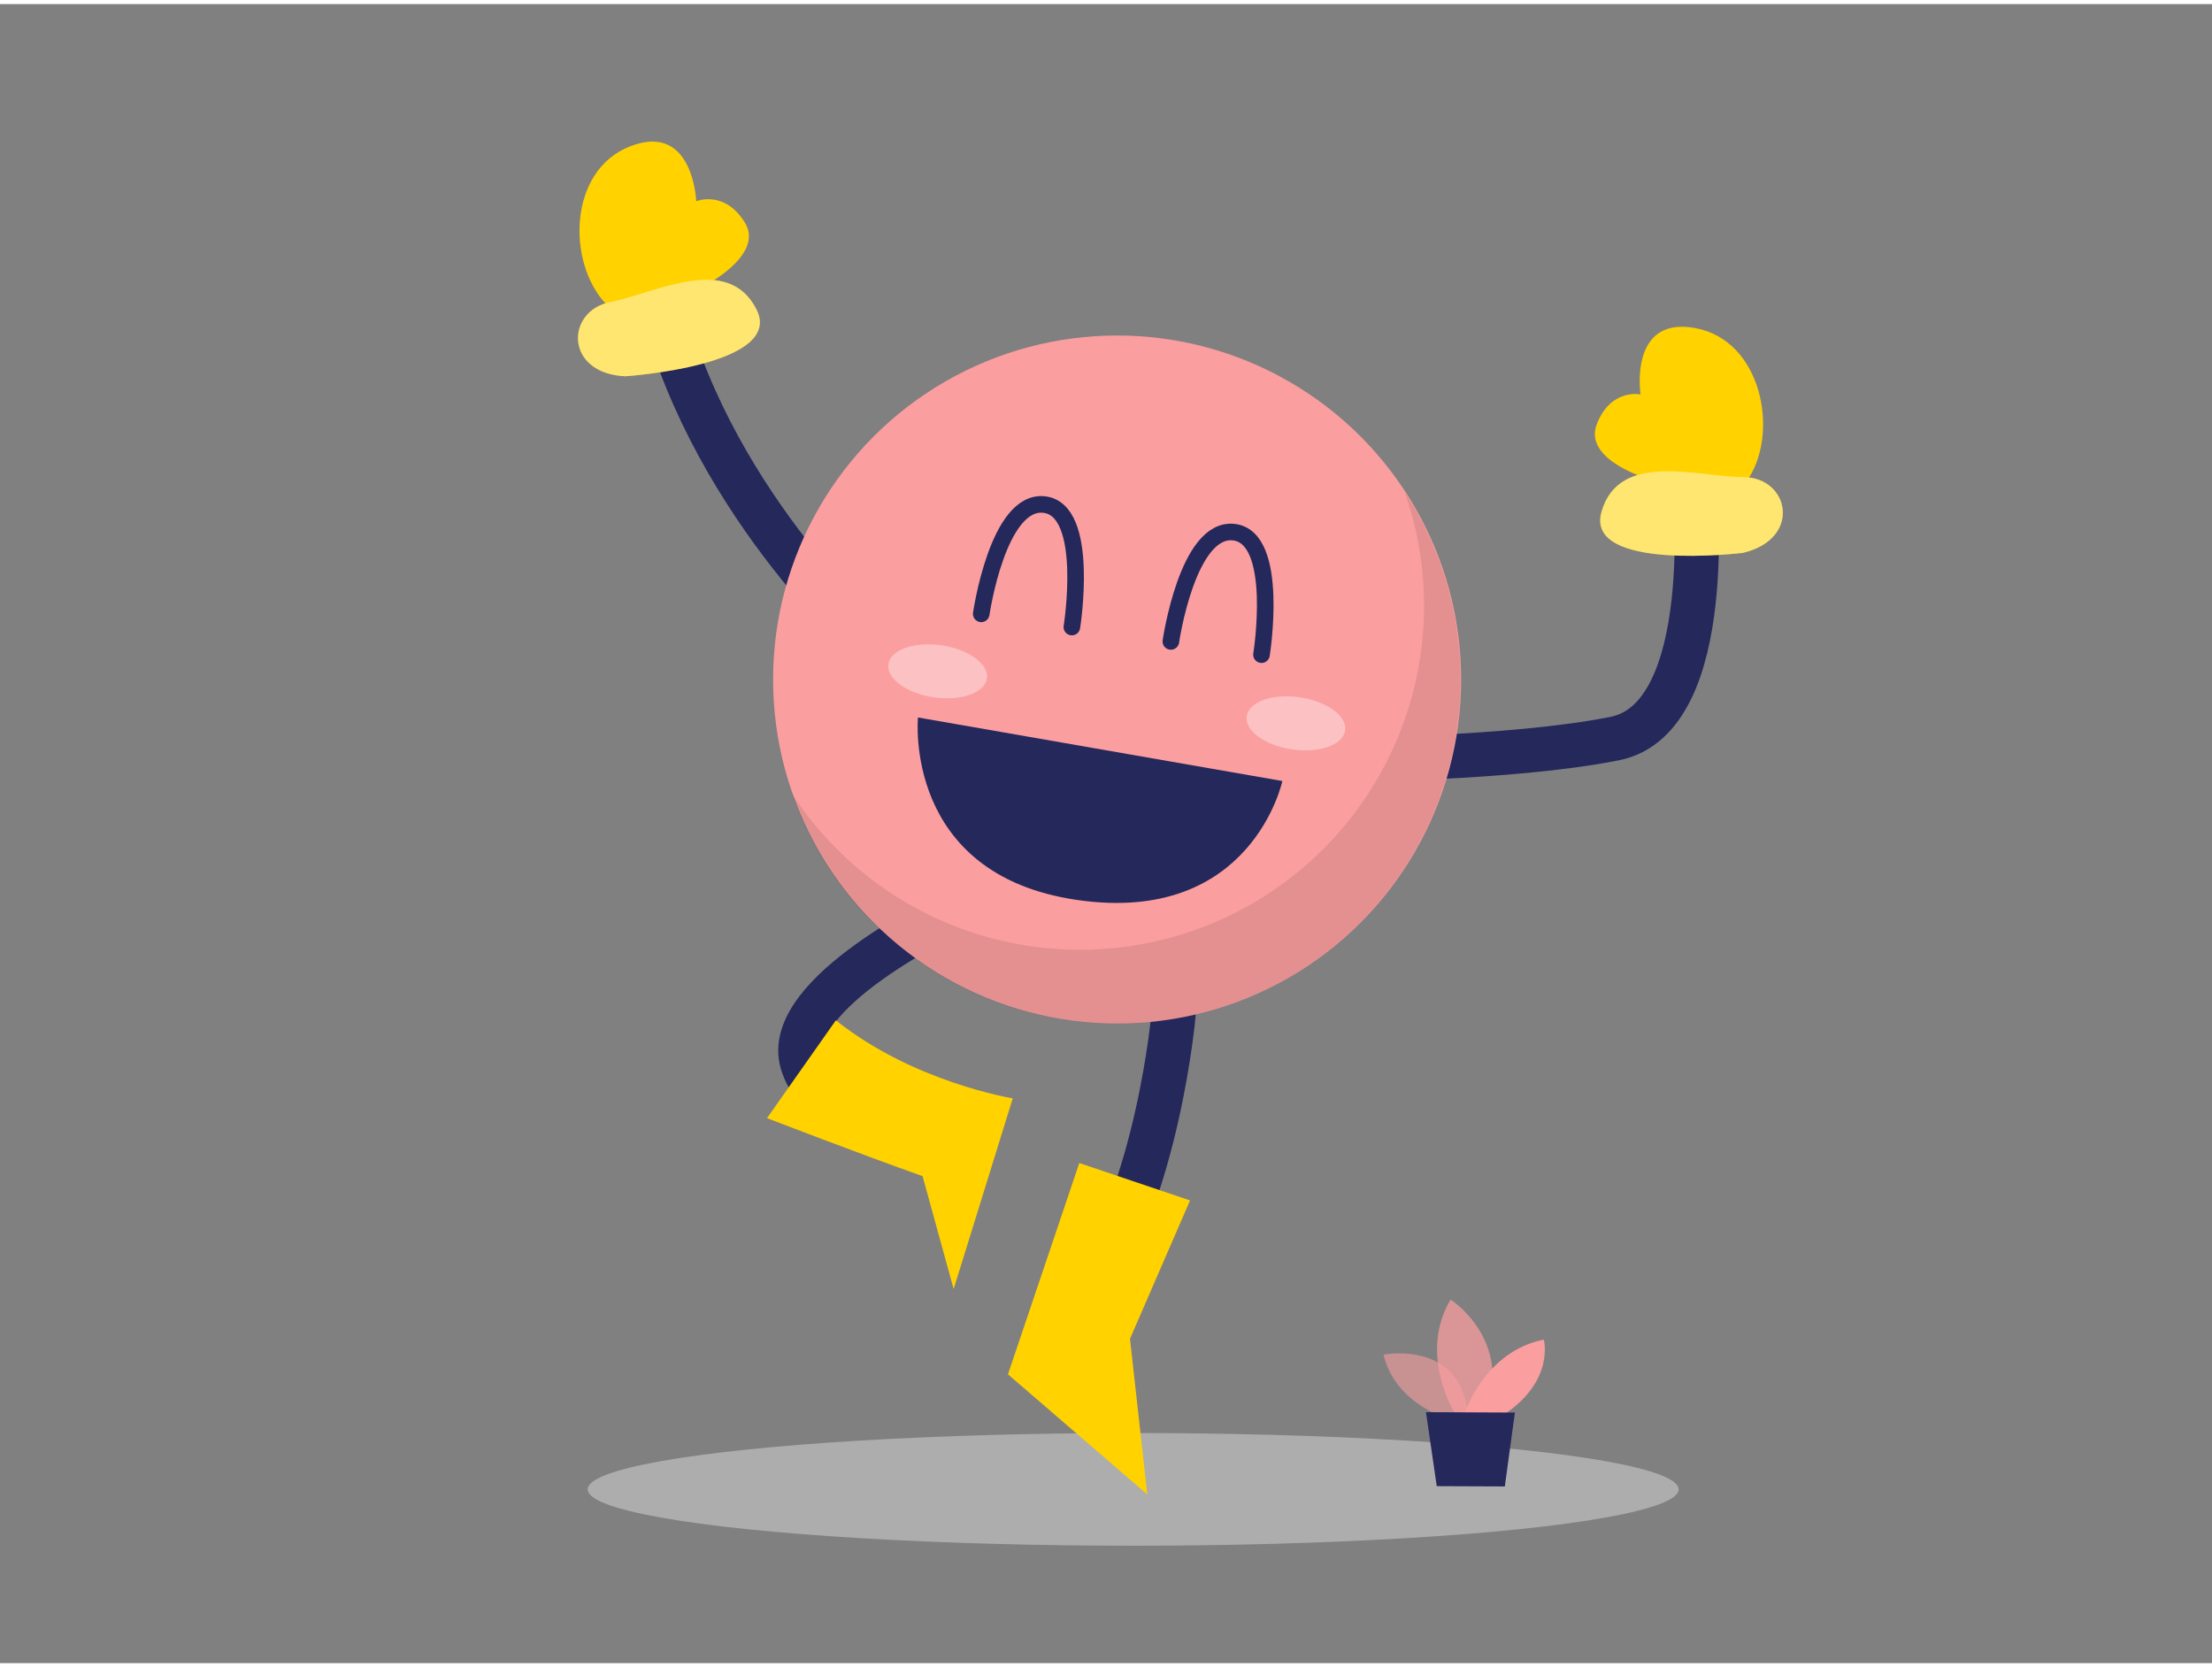 <svg id="Layer_1" data-name="Layer 1" xmlns="http://www.w3.org/2000/svg" viewBox="0 0 400 300" width="406" height="306" class="illustration styles_illustrationTablet__1DWOa"><rect x="0" y="0" width="400" height="300" fill="#808080" stroke="none"/><ellipse cx="204.91" cy="268.58" rx="98.64" ry="10.19" fill="#e6e6e6" opacity="0.45"></ellipse><path d="M172,164.43s-30.72,14.47-26.95,27S168,200.57,168,200.57" fill="none" stroke="#24285b" stroke-linecap="round" stroke-linejoin="round" stroke-width="8"></path><path d="M158.69,116.8s-29.29-25.41-38.9-61.95" fill="none" stroke="#24285b" stroke-linecap="round" stroke-linejoin="round" stroke-width="8"></path><path d="M242.44,136.63s30.76-.06,49.58-3.82,14.36-46.66,14.36-46.66" fill="none" stroke="#24285b" stroke-linecap="round" stroke-linejoin="round" stroke-width="8"></path><path d="M127,51.16s11.39-5.68,7.69-11.66-8.79-3.85-8.79-3.85S125.37,21.3,114,25.7s-11.4,21.11-4.51,28.42S127,51.16,127,51.16Z" fill="#ffd200"></path><path d="M212.21,182.74s-2.77,31.65-15.59,50.19" fill="none" stroke="#24285b" stroke-linecap="round" stroke-linejoin="round" stroke-width="8"></path><polygon points="215.2 216.33 195.17 209.57 182.27 247.78 207.47 269.5 204.34 241.35 215.2 216.33" fill="#ffd200"></polygon><circle cx="202.01" cy="122.14" r="62.21" fill="#FB9E9F"></circle><path d="M254,88.2a62.2,62.2,0,0,1-110.84,54.5A62.21,62.21,0,1,0,254,88.2Z" opacity="0.09"></path><path d="M231.89,140.49s-5.53,26.08-37.1,21.51S166,129,166,129Z" fill="#24285b"></path><ellipse cx="169.55" cy="120.64" rx="4.76" ry="9" transform="translate(25.76 271.06) rotate(-81.72)" fill="#fff" opacity="0.36"></ellipse><ellipse cx="234.34" cy="130.06" rx="4.76" ry="9" transform="translate(71.89 343.23) rotate(-81.72)" fill="#fff" opacity="0.36"></ellipse><path d="M113.1,67.3S142,65.38,136.78,55.18s-18.21-2.92-26.38-1.31S102.07,66.83,113.1,67.3Z" fill="#ffd200"></path><path d="M113.1,67.3S142,65.38,136.78,55.18s-18.21-2.92-26.38-1.31S102.07,66.83,113.1,67.3Z" fill="#fff" opacity="0.44"></path><path d="M298.47,86s-12.25-3.44-9.73-10,7.92-5.42,7.92-5.42-2.16-14.2,9.87-12,15.14,18.61,9.73,27.08S298.47,86,298.47,86Z" fill="#ffd200"></path><path d="M315.15,99.24s-28.75,3.51-25.53-7.49,17.35-6.27,25.67-6.21S325.9,96.71,315.15,99.24Z" fill="#ffd200"></path><path d="M315.15,99.24s-28.75,3.51-25.53-7.49,17.35-6.27,25.67-6.21S325.9,96.71,315.15,99.24Z" fill="#fff" opacity="0.44"></path><path d="M261.93,255.83s-9.64-2.64-11.74-11.61c0,0,14.94-3,15.37,12.4Z" fill="#FB9E9F" opacity="0.58"></path><path d="M263.11,254.87s-6.73-10.65-.8-20.61c0,0,11.36,7.21,6.31,20.63Z" fill="#FB9E9F" opacity="0.73"></path><path d="M264.85,254.88s3.56-11.25,14.32-13.38c0,0,2,7.3-7,13.41Z" fill="#FB9E9F"></path><polygon points="257.86 254.62 259.81 268 272.12 268.05 273.94 254.69 257.86 254.62" fill="#24285b"></polygon><path d="M177.44,110.26s3-20.72,11.39-19.76,5,22.15,5,22.15" fill="none" stroke="#24285b" stroke-linecap="round" stroke-linejoin="round" stroke-width="3"></path><path d="M211.73,115.25s3-20.72,11.39-19.76,5,22.15,5,22.15" fill="none" stroke="#24285b" stroke-linecap="round" stroke-linejoin="round" stroke-width="3"></path><path d="M151.15,183.76,138.7,201.45s17.44,6.72,28.13,10.49l5.62,20.42,10.69-34.49S165.23,195,151.15,183.76Z" fill="#ffd200"></path></svg>